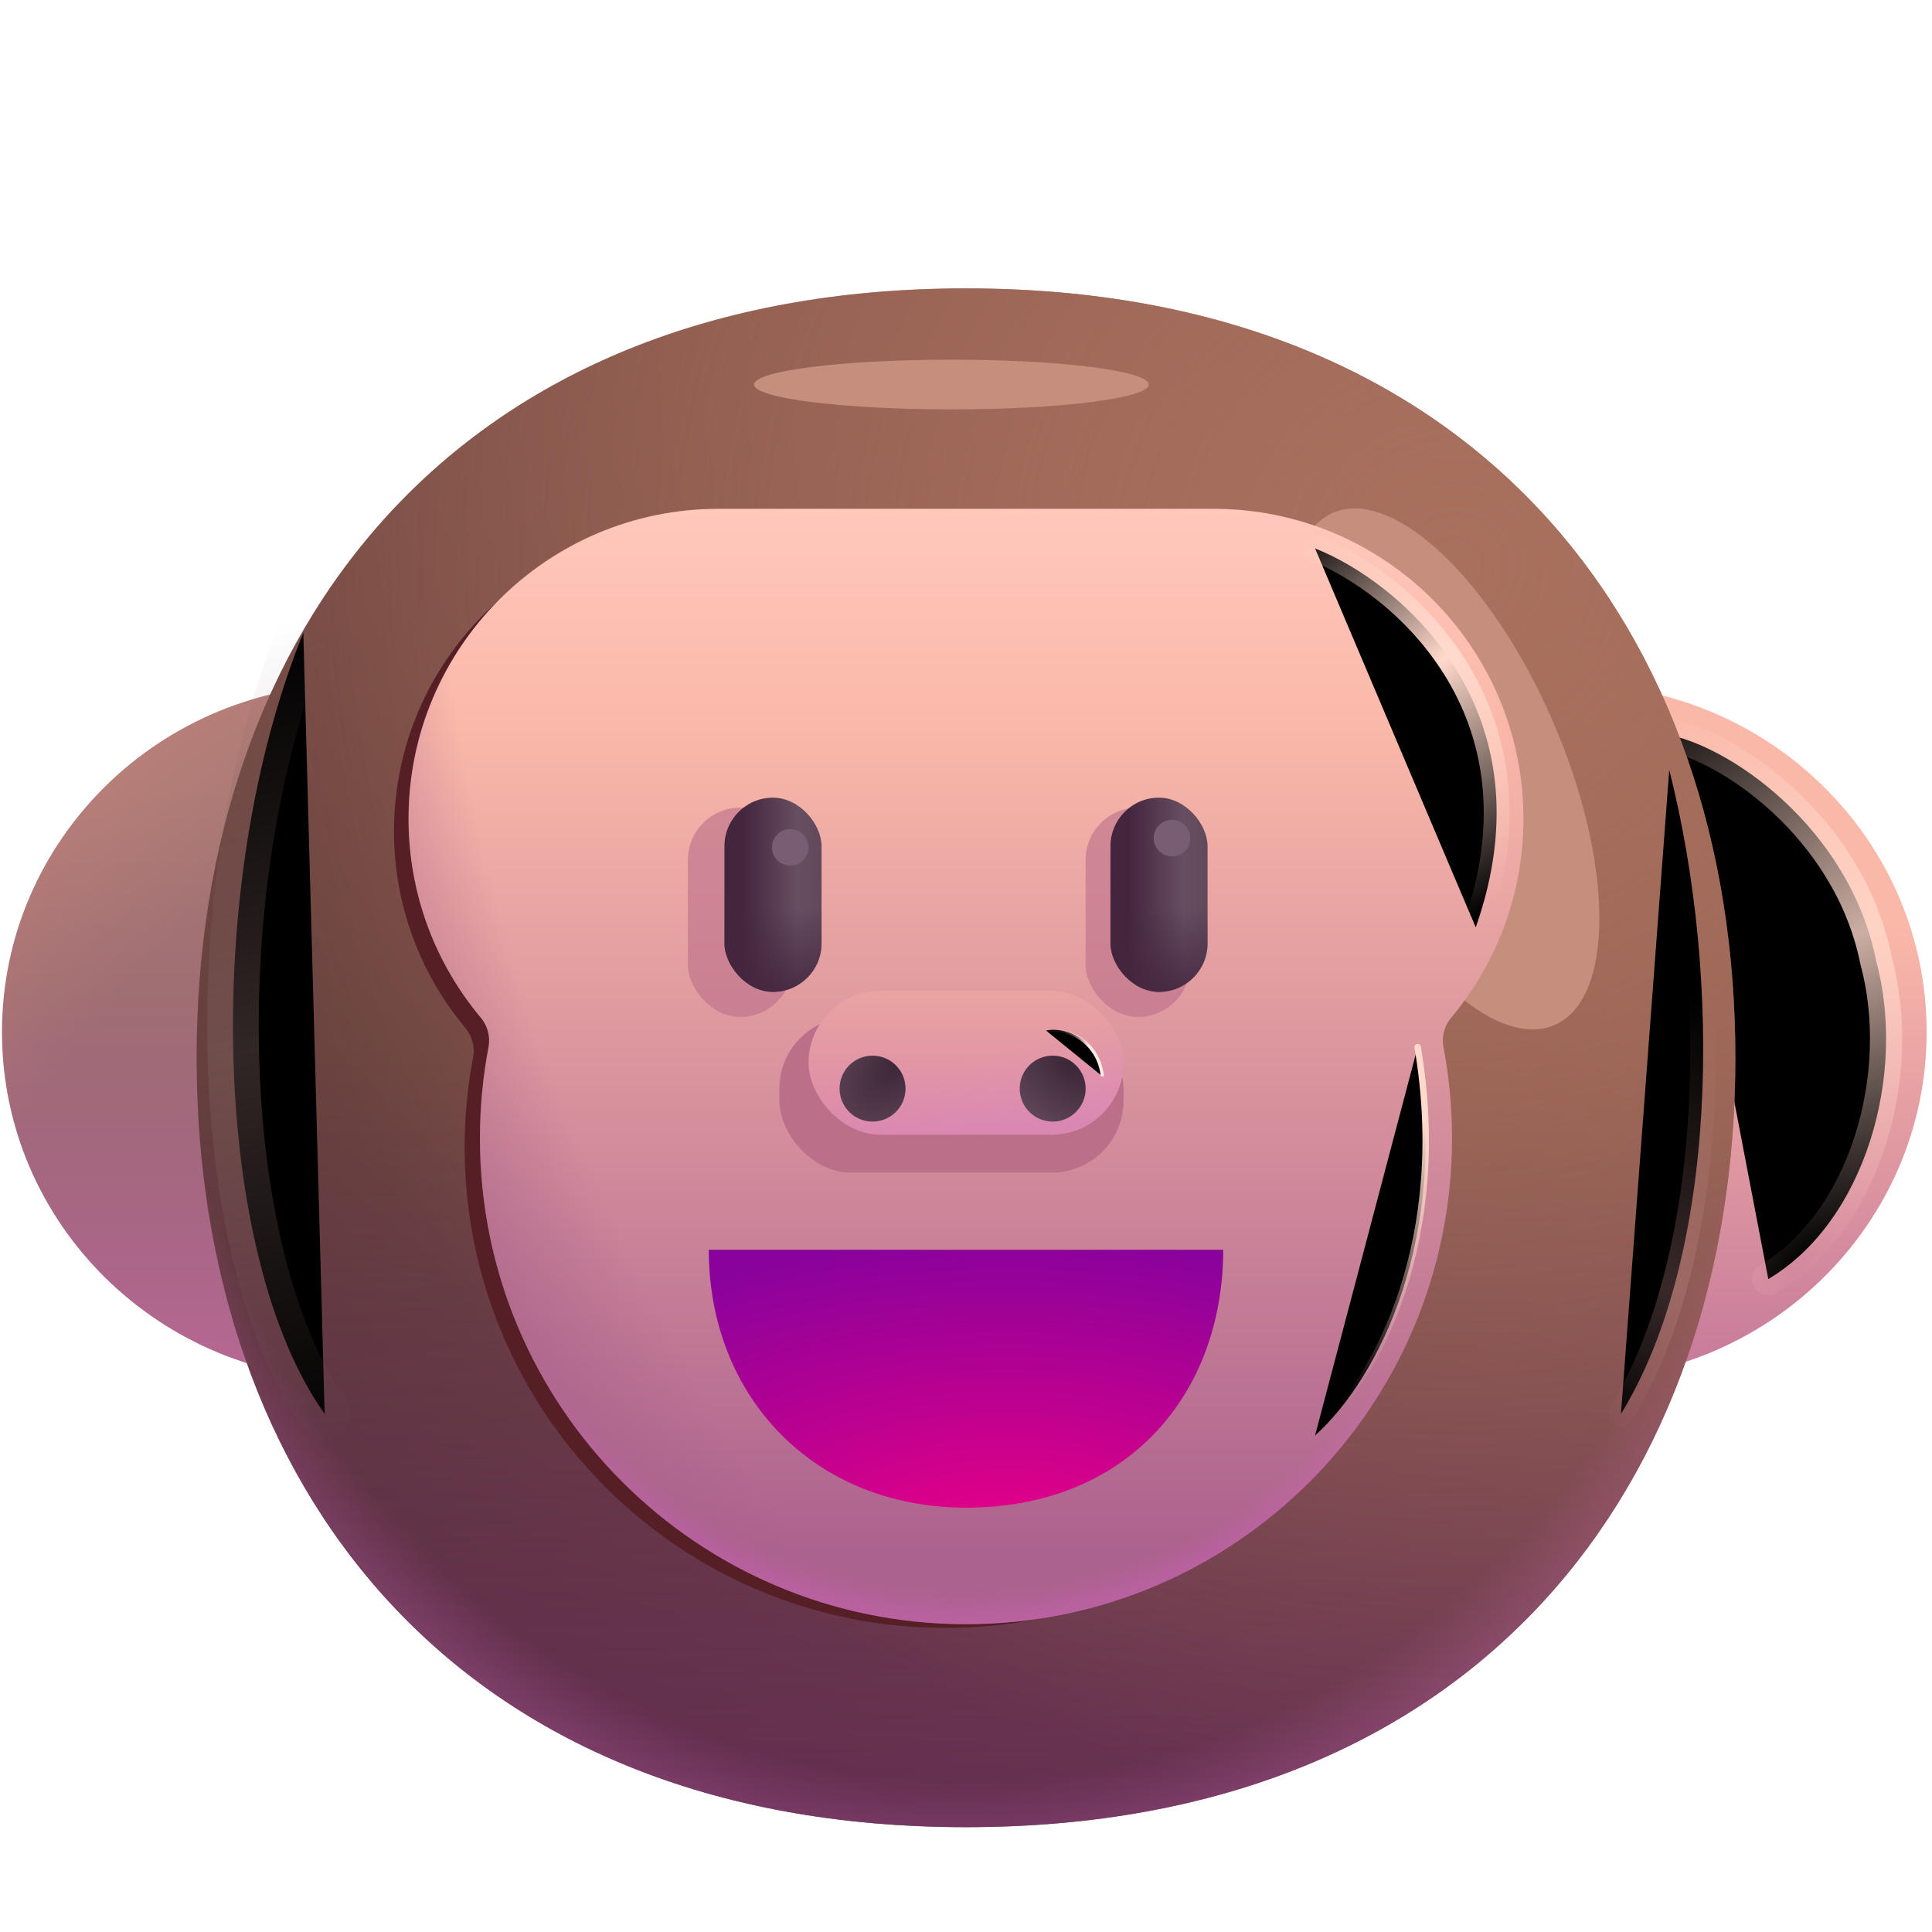 <svg viewBox="1 1 30 30" xmlns="http://www.w3.org/2000/svg">
<path d="M6.516 22.424C9.545 22.424 12 20.007 12 17.025C12 14.044 9.545 11.627 6.516 11.627C3.487 11.627 1.031 14.044 1.031 17.025C1.031 20.007 3.487 22.424 6.516 22.424Z" fill="url(#paint0_linear_28327_1406)"/>
<path d="M6.516 22.424C9.545 22.424 12 20.007 12 17.025C12 14.044 9.545 11.627 6.516 11.627C3.487 11.627 1.031 14.044 1.031 17.025C1.031 20.007 3.487 22.424 6.516 22.424Z" fill="url(#paint1_linear_28327_1406)"/>
<path d="M6.516 22.424C9.545 22.424 12 20.007 12 17.025C12 14.044 9.545 11.627 6.516 11.627C3.487 11.627 1.031 14.044 1.031 17.025C1.031 20.007 3.487 22.424 6.516 22.424Z" fill="url(#paint2_radial_28327_1406)" fill-opacity="0.5"/>
<path d="M25.433 22.424C28.462 22.424 30.917 20.007 30.917 17.025C30.917 14.044 28.462 11.627 25.433 11.627C22.404 11.627 19.948 14.044 19.948 17.025C19.948 20.007 22.404 22.424 25.433 22.424Z" fill="url(#paint3_linear_28327_1406)"/>
<g filter="url(#filter0_f_28327_1406)">
<path d="M26.837 12.398C27.816 12.546 29.711 13.836 30.13 15.908C30.614 17.689 29.958 19.971 28.458 20.861" stroke="url(#paint4_radial_28327_1406)" stroke-opacity="0.8" stroke-width="0.5" stroke-linecap="round"/>
</g>
<path d="M16 29.372C23.966 29.372 27.947 24.023 27.947 17.425C27.947 10.827 23.966 5.478 16 5.478C8.034 5.478 4.053 10.827 4.053 17.425C4.053 24.023 8.034 29.372 16 29.372Z" fill="url(#paint5_radial_28327_1406)"/>
<path d="M16 29.372C23.966 29.372 27.947 24.023 27.947 17.425C27.947 10.827 23.966 5.478 16 5.478C8.034 5.478 4.053 10.827 4.053 17.425C4.053 24.023 8.034 29.372 16 29.372Z" fill="url(#paint6_linear_28327_1406)"/>
<path d="M16 29.372C23.966 29.372 27.947 24.023 27.947 17.425C27.947 10.827 23.966 5.478 16 5.478C8.034 5.478 4.053 10.827 4.053 17.425C4.053 24.023 8.034 29.372 16 29.372Z" fill="url(#paint7_radial_28327_1406)"/>
<path d="M16 29.372C23.966 29.372 27.947 24.023 27.947 17.425C27.947 10.827 23.966 5.478 16 5.478C8.034 5.478 4.053 10.827 4.053 17.425C4.053 24.023 8.034 29.372 16 29.372Z" fill="url(#paint8_radial_28327_1406)"/>
<g filter="url(#filter1_f_28327_1406)">
<ellipse cx="23.418" cy="12.94" rx="1.849" ry="4.333" transform="rotate(-23.399 23.418 12.94)" fill="#C58E7D"/>
</g>
<g filter="url(#filter2_f_28327_1406)">
<ellipse cx="15.773" cy="6.971" rx="0.386" ry="3.064" transform="rotate(-90 15.773 6.971)" fill="#C58E7D"/>
</g>
<g filter="url(#filter3_f_28327_1406)">
<path d="M11.877 9.148C9.249 9.148 7.118 11.279 7.118 13.908C7.118 15.069 7.534 16.133 8.224 16.959C8.33 17.086 8.377 17.254 8.346 17.416C8.26 17.869 8.215 18.336 8.215 18.814C8.215 22.936 11.557 26.278 15.679 26.278C19.801 26.278 23.142 22.936 23.142 18.814C23.142 18.336 23.097 17.869 23.012 17.416C22.981 17.254 23.027 17.086 23.133 16.959C23.824 16.133 24.239 15.069 24.239 13.908C24.239 11.279 22.108 9.148 19.48 9.148H11.877Z" fill="#561E25"/>
</g>
<path d="M12.156 8.901C9.498 8.901 7.344 11.055 7.344 13.713C7.344 14.888 7.765 15.965 8.464 16.8C8.571 16.927 8.617 17.095 8.586 17.258C8.499 17.717 8.453 18.19 8.453 18.674C8.453 22.842 11.832 26.221 16 26.221C20.168 26.221 23.547 22.842 23.547 18.674C23.547 18.19 23.501 17.717 23.414 17.258C23.383 17.095 23.429 16.927 23.536 16.8C24.235 15.965 24.656 14.888 24.656 13.713C24.656 11.055 22.502 8.901 19.844 8.901H12.156Z" fill="url(#paint9_linear_28327_1406)"/>
<path d="M12.156 8.901C9.498 8.901 7.344 11.055 7.344 13.713C7.344 14.888 7.765 15.965 8.464 16.8C8.571 16.927 8.617 17.095 8.586 17.258C8.499 17.717 8.453 18.19 8.453 18.674C8.453 22.842 11.832 26.221 16 26.221C20.168 26.221 23.547 22.842 23.547 18.674C23.547 18.19 23.501 17.717 23.414 17.258C23.383 17.095 23.429 16.927 23.536 16.8C24.235 15.965 24.656 14.888 24.656 13.713C24.656 11.055 22.502 8.901 19.844 8.901H12.156Z" fill="url(#paint10_radial_28327_1406)"/>
<path d="M12.156 8.901C9.498 8.901 7.344 11.055 7.344 13.713C7.344 14.888 7.765 15.965 8.464 16.8C8.571 16.927 8.617 17.095 8.586 17.258C8.499 17.717 8.453 18.19 8.453 18.674C8.453 22.842 11.832 26.221 16 26.221C20.168 26.221 23.547 22.842 23.547 18.674C23.547 18.19 23.501 17.717 23.414 17.258C23.383 17.095 23.429 16.927 23.536 16.8C24.235 15.965 24.656 14.888 24.656 13.713C24.656 11.055 22.502 8.901 19.844 8.901H12.156Z" fill="url(#paint11_radial_28327_1406)"/>
<g filter="url(#filter4_f_28327_1406)">
<path d="M5.71 10.825C4.117 14.755 4.299 20.507 6.041 22.955" stroke="url(#paint12_linear_28327_1406)" stroke-opacity="0.4" stroke-width="0.8" stroke-linecap="round"/>
</g>
<g filter="url(#filter5_f_28327_1406)">
<path d="M26.92 12.955C27.75 16.235 27.67 20.518 26.17 22.955" stroke="url(#paint13_linear_28327_1406)" stroke-opacity="0.5" stroke-width="0.4" stroke-linecap="round"/>
</g>
<g filter="url(#filter6_f_28327_1406)">
<path d="M21.42 9.516C22.716 10.025 25.11 12.011 23.915 15.4" stroke="url(#paint14_linear_28327_1406)" stroke-width="0.4" stroke-linecap="round"/>
</g>
<g filter="url(#filter7_f_28327_1406)">
<path d="M23.013 17.26C23.513 20.198 22.42 22.385 21.42 23.291" stroke="url(#paint15_linear_28327_1406)" stroke-width="0.1" stroke-linecap="round"/>
</g>
<path d="M12.006 20.406C12.006 22.701 13.655 24.411 16 24.411C18.523 24.411 19.994 22.63 19.994 20.406H12.006Z" fill="url(#paint16_radial_28327_1406)"/>
<g filter="url(#filter8_f_28327_1406)">
<rect x="11.681" y="13.541" width="1.625" height="3.25" rx="0.812" fill="#BB6F89" fill-opacity="0.6"/>
</g>
<g filter="url(#filter9_f_28327_1406)">
<rect x="17.857" y="13.541" width="1.625" height="3.25" rx="0.812" fill="#BB6F89" fill-opacity="0.6"/>
</g>
<rect x="12.249" y="13.386" width="1.508" height="3.016" rx="0.754" fill="url(#paint17_linear_28327_1406)"/>
<rect x="12.249" y="13.386" width="1.508" height="3.016" rx="0.754" fill="url(#paint18_linear_28327_1406)"/>
<rect x="18.243" y="13.386" width="1.508" height="3.016" rx="0.754" fill="url(#paint19_linear_28327_1406)"/>
<rect x="18.243" y="13.386" width="1.508" height="3.016" rx="0.754" fill="url(#paint20_linear_28327_1406)"/>
<g filter="url(#filter10_f_28327_1406)">
<rect x="13.102" y="16.791" width="5.344" height="2.418" rx="1.116" fill="#BB6F89"/>
</g>
<rect x="13.555" y="16.387" width="4.891" height="2.232" rx="1.116" fill="url(#paint21_linear_28327_1406)"/>
<rect x="13.555" y="16.387" width="4.891" height="2.232" rx="1.116" fill="url(#paint22_linear_28327_1406)"/>
<circle cx="14.549" cy="17.904" r="0.512" fill="url(#paint23_radial_28327_1406)"/>
<circle cx="17.346" cy="17.904" r="0.512" fill="url(#paint24_radial_28327_1406)"/>
<g filter="url(#filter11_f_28327_1406)">
<path d="M17.243 17.002C17.587 16.932 18.063 17.19 18.118 17.713" stroke="url(#paint25_linear_28327_1406)" stroke-width="0.05"/>
</g>
<g filter="url(#filter12_f_28327_1406)">
<circle cx="19.199" cy="14.014" r="0.284" fill="#795D72"/>
</g>
<g filter="url(#filter13_f_28327_1406)">
<circle cx="13.271" cy="14.158" r="0.284" fill="#795D72"/>
</g>
<defs>
<filter id="filter0_f_28327_1406" x="26.187" y="11.748" width="4.75" height="9.763" filterUnits="userSpaceOnUse" color-interpolation-filters="sRGB">
<feFlood flood-opacity="0" result="BackgroundImageFix"/>
<feBlend mode="normal" in="SourceGraphic" in2="BackgroundImageFix" result="shape"/>
<feGaussianBlur stdDeviation="0.2" result="effect1_foregroundBlur_28327_1406"/>
</filter>
<filter id="filter1_f_28327_1406" x="17.501" y="5.395" width="11.833" height="15.089" filterUnits="userSpaceOnUse" color-interpolation-filters="sRGB">
<feFlood flood-opacity="0" result="BackgroundImageFix"/>
<feBlend mode="normal" in="SourceGraphic" in2="BackgroundImageFix" result="shape"/>
<feGaussianBlur stdDeviation="1.75" result="effect1_foregroundBlur_28327_1406"/>
</filter>
<filter id="filter2_f_28327_1406" x="9.21" y="3.085" width="13.127" height="7.772" filterUnits="userSpaceOnUse" color-interpolation-filters="sRGB">
<feFlood flood-opacity="0" result="BackgroundImageFix"/>
<feBlend mode="normal" in="SourceGraphic" in2="BackgroundImageFix" result="shape"/>
<feGaussianBlur stdDeviation="1.75" result="effect1_foregroundBlur_28327_1406"/>
</filter>
<filter id="filter3_f_28327_1406" x="5.118" y="7.148" width="21.122" height="21.129" filterUnits="userSpaceOnUse" color-interpolation-filters="sRGB">
<feFlood flood-opacity="0" result="BackgroundImageFix"/>
<feBlend mode="normal" in="SourceGraphic" in2="BackgroundImageFix" result="shape"/>
<feGaussianBlur stdDeviation="1" result="effect1_foregroundBlur_28327_1406"/>
</filter>
<filter id="filter4_f_28327_1406" x="3.818" y="10.025" width="3.023" height="13.73" filterUnits="userSpaceOnUse" color-interpolation-filters="sRGB">
<feFlood flood-opacity="0" result="BackgroundImageFix"/>
<feBlend mode="normal" in="SourceGraphic" in2="BackgroundImageFix" result="shape"/>
<feGaussianBlur stdDeviation="0.2" result="effect1_foregroundBlur_28327_1406"/>
</filter>
<filter id="filter5_f_28327_1406" x="25.57" y="12.355" width="2.477" height="11.2" filterUnits="userSpaceOnUse" color-interpolation-filters="sRGB">
<feFlood flood-opacity="0" result="BackgroundImageFix"/>
<feBlend mode="normal" in="SourceGraphic" in2="BackgroundImageFix" result="shape"/>
<feGaussianBlur stdDeviation="0.2" result="effect1_foregroundBlur_28327_1406"/>
</filter>
<filter id="filter6_f_28327_1406" x="20.82" y="8.916" width="4.02" height="7.085" filterUnits="userSpaceOnUse" color-interpolation-filters="sRGB">
<feFlood flood-opacity="0" result="BackgroundImageFix"/>
<feBlend mode="normal" in="SourceGraphic" in2="BackgroundImageFix" result="shape"/>
<feGaussianBlur stdDeviation="0.2" result="effect1_foregroundBlur_28327_1406"/>
</filter>
<filter id="filter7_f_28327_1406" x="20.97" y="16.81" width="2.619" height="6.931" filterUnits="userSpaceOnUse" color-interpolation-filters="sRGB">
<feFlood flood-opacity="0" result="BackgroundImageFix"/>
<feBlend mode="normal" in="SourceGraphic" in2="BackgroundImageFix" result="shape"/>
<feGaussianBlur stdDeviation="0.2" result="effect1_foregroundBlur_28327_1406"/>
</filter>
<filter id="filter8_f_28327_1406" x="10.681" y="12.541" width="3.625" height="5.25" filterUnits="userSpaceOnUse" color-interpolation-filters="sRGB">
<feFlood flood-opacity="0" result="BackgroundImageFix"/>
<feBlend mode="normal" in="SourceGraphic" in2="BackgroundImageFix" result="shape"/>
<feGaussianBlur stdDeviation="0.5" result="effect1_foregroundBlur_28327_1406"/>
</filter>
<filter id="filter9_f_28327_1406" x="16.857" y="12.541" width="3.625" height="5.25" filterUnits="userSpaceOnUse" color-interpolation-filters="sRGB">
<feFlood flood-opacity="0" result="BackgroundImageFix"/>
<feBlend mode="normal" in="SourceGraphic" in2="BackgroundImageFix" result="shape"/>
<feGaussianBlur stdDeviation="0.5" result="effect1_foregroundBlur_28327_1406"/>
</filter>
<filter id="filter10_f_28327_1406" x="12.102" y="15.791" width="7.344" height="4.418" filterUnits="userSpaceOnUse" color-interpolation-filters="sRGB">
<feFlood flood-opacity="0" result="BackgroundImageFix"/>
<feBlend mode="normal" in="SourceGraphic" in2="BackgroundImageFix" result="shape"/>
<feGaussianBlur stdDeviation="0.5" result="effect1_foregroundBlur_28327_1406"/>
</filter>
<filter id="filter11_f_28327_1406" x="17.038" y="16.766" width="1.305" height="1.15" filterUnits="userSpaceOnUse" color-interpolation-filters="sRGB">
<feFlood flood-opacity="0" result="BackgroundImageFix"/>
<feBlend mode="normal" in="SourceGraphic" in2="BackgroundImageFix" result="shape"/>
<feGaussianBlur stdDeviation="0.1" result="effect1_foregroundBlur_28327_1406"/>
</filter>
<filter id="filter12_f_28327_1406" x="17.915" y="12.73" width="2.567" height="2.567" filterUnits="userSpaceOnUse" color-interpolation-filters="sRGB">
<feFlood flood-opacity="0" result="BackgroundImageFix"/>
<feBlend mode="normal" in="SourceGraphic" in2="BackgroundImageFix" result="shape"/>
<feGaussianBlur stdDeviation="0.5" result="effect1_foregroundBlur_28327_1406"/>
</filter>
<filter id="filter13_f_28327_1406" x="11.987" y="12.874" width="2.567" height="2.567" filterUnits="userSpaceOnUse" color-interpolation-filters="sRGB">
<feFlood flood-opacity="0" result="BackgroundImageFix"/>
<feBlend mode="normal" in="SourceGraphic" in2="BackgroundImageFix" result="shape"/>
<feGaussianBlur stdDeviation="0.5" result="effect1_foregroundBlur_28327_1406"/>
</filter>
<linearGradient id="paint0_linear_28327_1406" x1="6.516" y1="13.205" x2="6.516" y2="24.143" gradientUnits="userSpaceOnUse">
<stop stop-color="#A67874"/>
<stop offset="1" stop-color="#8F5872"/>
</linearGradient>
<linearGradient id="paint1_linear_28327_1406" x1="6.516" y1="16.455" x2="6.516" y2="24.643" gradientUnits="userSpaceOnUse">
<stop stop-color="#B56595" stop-opacity="0"/>
<stop offset="1" stop-color="#CA6FA6"/>
</linearGradient>
<radialGradient id="paint2_radial_28327_1406" cx="0" cy="0" r="1" gradientUnits="userSpaceOnUse" gradientTransform="translate(10.385 23.08) rotate(-135.32) scale(15.822 18.885)">
<stop offset="0.632" stop-color="#F39585" stop-opacity="0"/>
<stop offset="1" stop-color="#F39585"/>
</radialGradient>
<linearGradient id="paint3_linear_28327_1406" x1="25.433" y1="14.393" x2="25.433" y2="24.643" gradientUnits="userSpaceOnUse">
<stop offset="0.094" stop-color="#FAB8A9"/>
<stop offset="1" stop-color="#B56595"/>
</linearGradient>
<radialGradient id="paint4_radial_28327_1406" cx="0" cy="0" r="1" gradientUnits="userSpaceOnUse" gradientTransform="translate(29.021 20.549) rotate(-131.065) scale(8.372 17.637)">
<stop stop-color="#FFDACC" stop-opacity="0"/>
<stop offset="0.448" stop-color="#FFDACC"/>
<stop offset="1" stop-color="#FFDACC" stop-opacity="0"/>
</radialGradient>
<radialGradient id="paint5_radial_28327_1406" cx="0" cy="0" r="1" gradientUnits="userSpaceOnUse" gradientTransform="translate(24.26 10.955) rotate(120.705) scale(21.42 37.96)">
<stop stop-color="#A06857"/>
<stop offset="1" stop-color="#5B3838"/>
</radialGradient>
<linearGradient id="paint6_linear_28327_1406" x1="16" y1="17.425" x2="16" y2="34.282" gradientUnits="userSpaceOnUse">
<stop stop-color="#682B5B" stop-opacity="0"/>
<stop offset="1" stop-color="#682B5B"/>
</linearGradient>
<radialGradient id="paint7_radial_28327_1406" cx="0" cy="0" r="1" gradientUnits="userSpaceOnUse" gradientTransform="translate(16.001 14.439) rotate(90) scale(20.672 18.461)">
<stop offset="0.688" stop-color="#FF7AF2" stop-opacity="0"/>
<stop offset="1" stop-color="#FFBCE6"/>
</radialGradient>
<radialGradient id="paint8_radial_28327_1406" cx="0" cy="0" r="1" gradientUnits="userSpaceOnUse" gradientTransform="translate(23.492 9.797) rotate(123.75) scale(19.048)">
<stop stop-color="#A9705E"/>
<stop offset="1" stop-color="#A9705E" stop-opacity="0"/>
</radialGradient>
<linearGradient id="paint9_linear_28327_1406" x1="16" y1="8.901" x2="16" y2="26.948" gradientUnits="userSpaceOnUse">
<stop stop-color="#FFC8BC"/>
<stop offset="0.188" stop-color="#FAB8A9"/>
<stop offset="0.895" stop-color="#AC628E"/>
</linearGradient>
<radialGradient id="paint10_radial_28327_1406" cx="0" cy="0" r="1" gradientUnits="userSpaceOnUse" gradientTransform="translate(25.305 12.322) rotate(159.382) scale(20.233 27.146)">
<stop offset="0.818" stop-color="#A55F89" stop-opacity="0"/>
<stop offset="1" stop-color="#A55F89"/>
</radialGradient>
<radialGradient id="paint11_radial_28327_1406" cx="0" cy="0" r="1" gradientUnits="userSpaceOnUse" gradientTransform="translate(16.001 15.396) rotate(90.003) scale(12.704 10.846)">
<stop offset="0.813" stop-color="#EF5CF2" stop-opacity="0"/>
<stop offset="1" stop-color="#FF63C4"/>
</radialGradient>
<linearGradient id="paint12_linear_28327_1406" x1="6.647" y1="23.584" x2="4.184" y2="10.914" gradientUnits="userSpaceOnUse">
<stop stop-color="#7C6160" stop-opacity="0"/>
<stop offset="0.503" stop-color="#7C6160"/>
<stop offset="1" stop-color="#7C6160" stop-opacity="0"/>
</linearGradient>
<linearGradient id="paint13_linear_28327_1406" x1="24.978" y1="22.955" x2="28.269" y2="15.014" gradientUnits="userSpaceOnUse">
<stop stop-color="#BE8B89" stop-opacity="0"/>
<stop offset="0.296" stop-color="#BE8B89" stop-opacity="0.6"/>
<stop offset="0.808" stop-color="#BE8B89" stop-opacity="0"/>
</linearGradient>
<linearGradient id="paint14_linear_28327_1406" x1="24.528" y1="14.832" x2="20.916" y2="9.414" gradientUnits="userSpaceOnUse">
<stop stop-color="#FFDACC" stop-opacity="0"/>
<stop offset="0.557" stop-color="#FFDACC"/>
<stop offset="1" stop-color="#FFDACC" stop-opacity="0"/>
</linearGradient>
<linearGradient id="paint15_linear_28327_1406" x1="22.767" y1="22.709" x2="22.087" y2="18.635" gradientUnits="userSpaceOnUse">
<stop offset="0.026" stop-color="#FFDACC" stop-opacity="0"/>
<stop offset="1" stop-color="#FFDACC"/>
</linearGradient>
<radialGradient id="paint16_radial_28327_1406" cx="0" cy="0" r="1" gradientUnits="userSpaceOnUse" gradientTransform="translate(16.653 25.203) rotate(-90) scale(9.071 17.67)">
<stop stop-color="#EF0084"/>
<stop offset="0.548" stop-color="#89029C"/>
</radialGradient>
<linearGradient id="paint17_linear_28327_1406" x1="15.851" y1="14.479" x2="11.505" y2="14.479" gradientUnits="userSpaceOnUse">
<stop stop-color="#432A3D"/>
<stop offset="0.568" stop-color="#684E61"/>
<stop offset="0.766" stop-color="#43253D"/>
</linearGradient>
<linearGradient id="paint18_linear_28327_1406" x1="13.344" y1="14.319" x2="13.344" y2="16.675" gradientUnits="userSpaceOnUse">
<stop offset="0.327" stop-color="#43253D" stop-opacity="0"/>
<stop offset="1" stop-color="#43253D"/>
</linearGradient>
<linearGradient id="paint19_linear_28327_1406" x1="21.845" y1="14.479" x2="17.499" y2="14.479" gradientUnits="userSpaceOnUse">
<stop stop-color="#432A3D"/>
<stop offset="0.568" stop-color="#684E61"/>
<stop offset="0.766" stop-color="#43253D"/>
</linearGradient>
<linearGradient id="paint20_linear_28327_1406" x1="19.337" y1="14.319" x2="19.337" y2="16.675" gradientUnits="userSpaceOnUse">
<stop offset="0.327" stop-color="#43253D" stop-opacity="0"/>
<stop offset="1" stop-color="#43253D"/>
</linearGradient>
<linearGradient id="paint21_linear_28327_1406" x1="16" y1="16.387" x2="16" y2="18.526" gradientUnits="userSpaceOnUse">
<stop stop-color="#E9A4A2"/>
<stop offset="1" stop-color="#DC89A8"/>
</linearGradient>
<linearGradient id="paint22_linear_28327_1406" x1="15.493" y1="21.323" x2="14.753" y2="17.707" gradientUnits="userSpaceOnUse">
<stop offset="0.07" stop-color="#C971B6"/>
<stop offset="1" stop-color="#DC90CC" stop-opacity="0"/>
</linearGradient>
<radialGradient id="paint23_radial_28327_1406" cx="0" cy="0" r="1" gradientUnits="userSpaceOnUse" gradientTransform="translate(14.904 17.544) rotate(133.174) scale(1.903 1.144)">
<stop stop-color="#3E2739"/>
<stop offset="1" stop-color="#684E61"/>
</radialGradient>
<radialGradient id="paint24_radial_28327_1406" cx="0" cy="0" r="1" gradientUnits="userSpaceOnUse" gradientTransform="translate(17.608 17.544) rotate(129.408) scale(1.219 1.908)">
<stop stop-color="#3C2737"/>
<stop offset="1" stop-color="#684E61"/>
</radialGradient>
<linearGradient id="paint25_linear_28327_1406" x1="17.68" y1="16.991" x2="17.68" y2="17.713" gradientUnits="userSpaceOnUse">
<stop stop-color="#FFDACC" stop-opacity="0"/>
<stop offset="0.349" stop-color="#FFEBE3"/>
</linearGradient>
</defs>
</svg>
